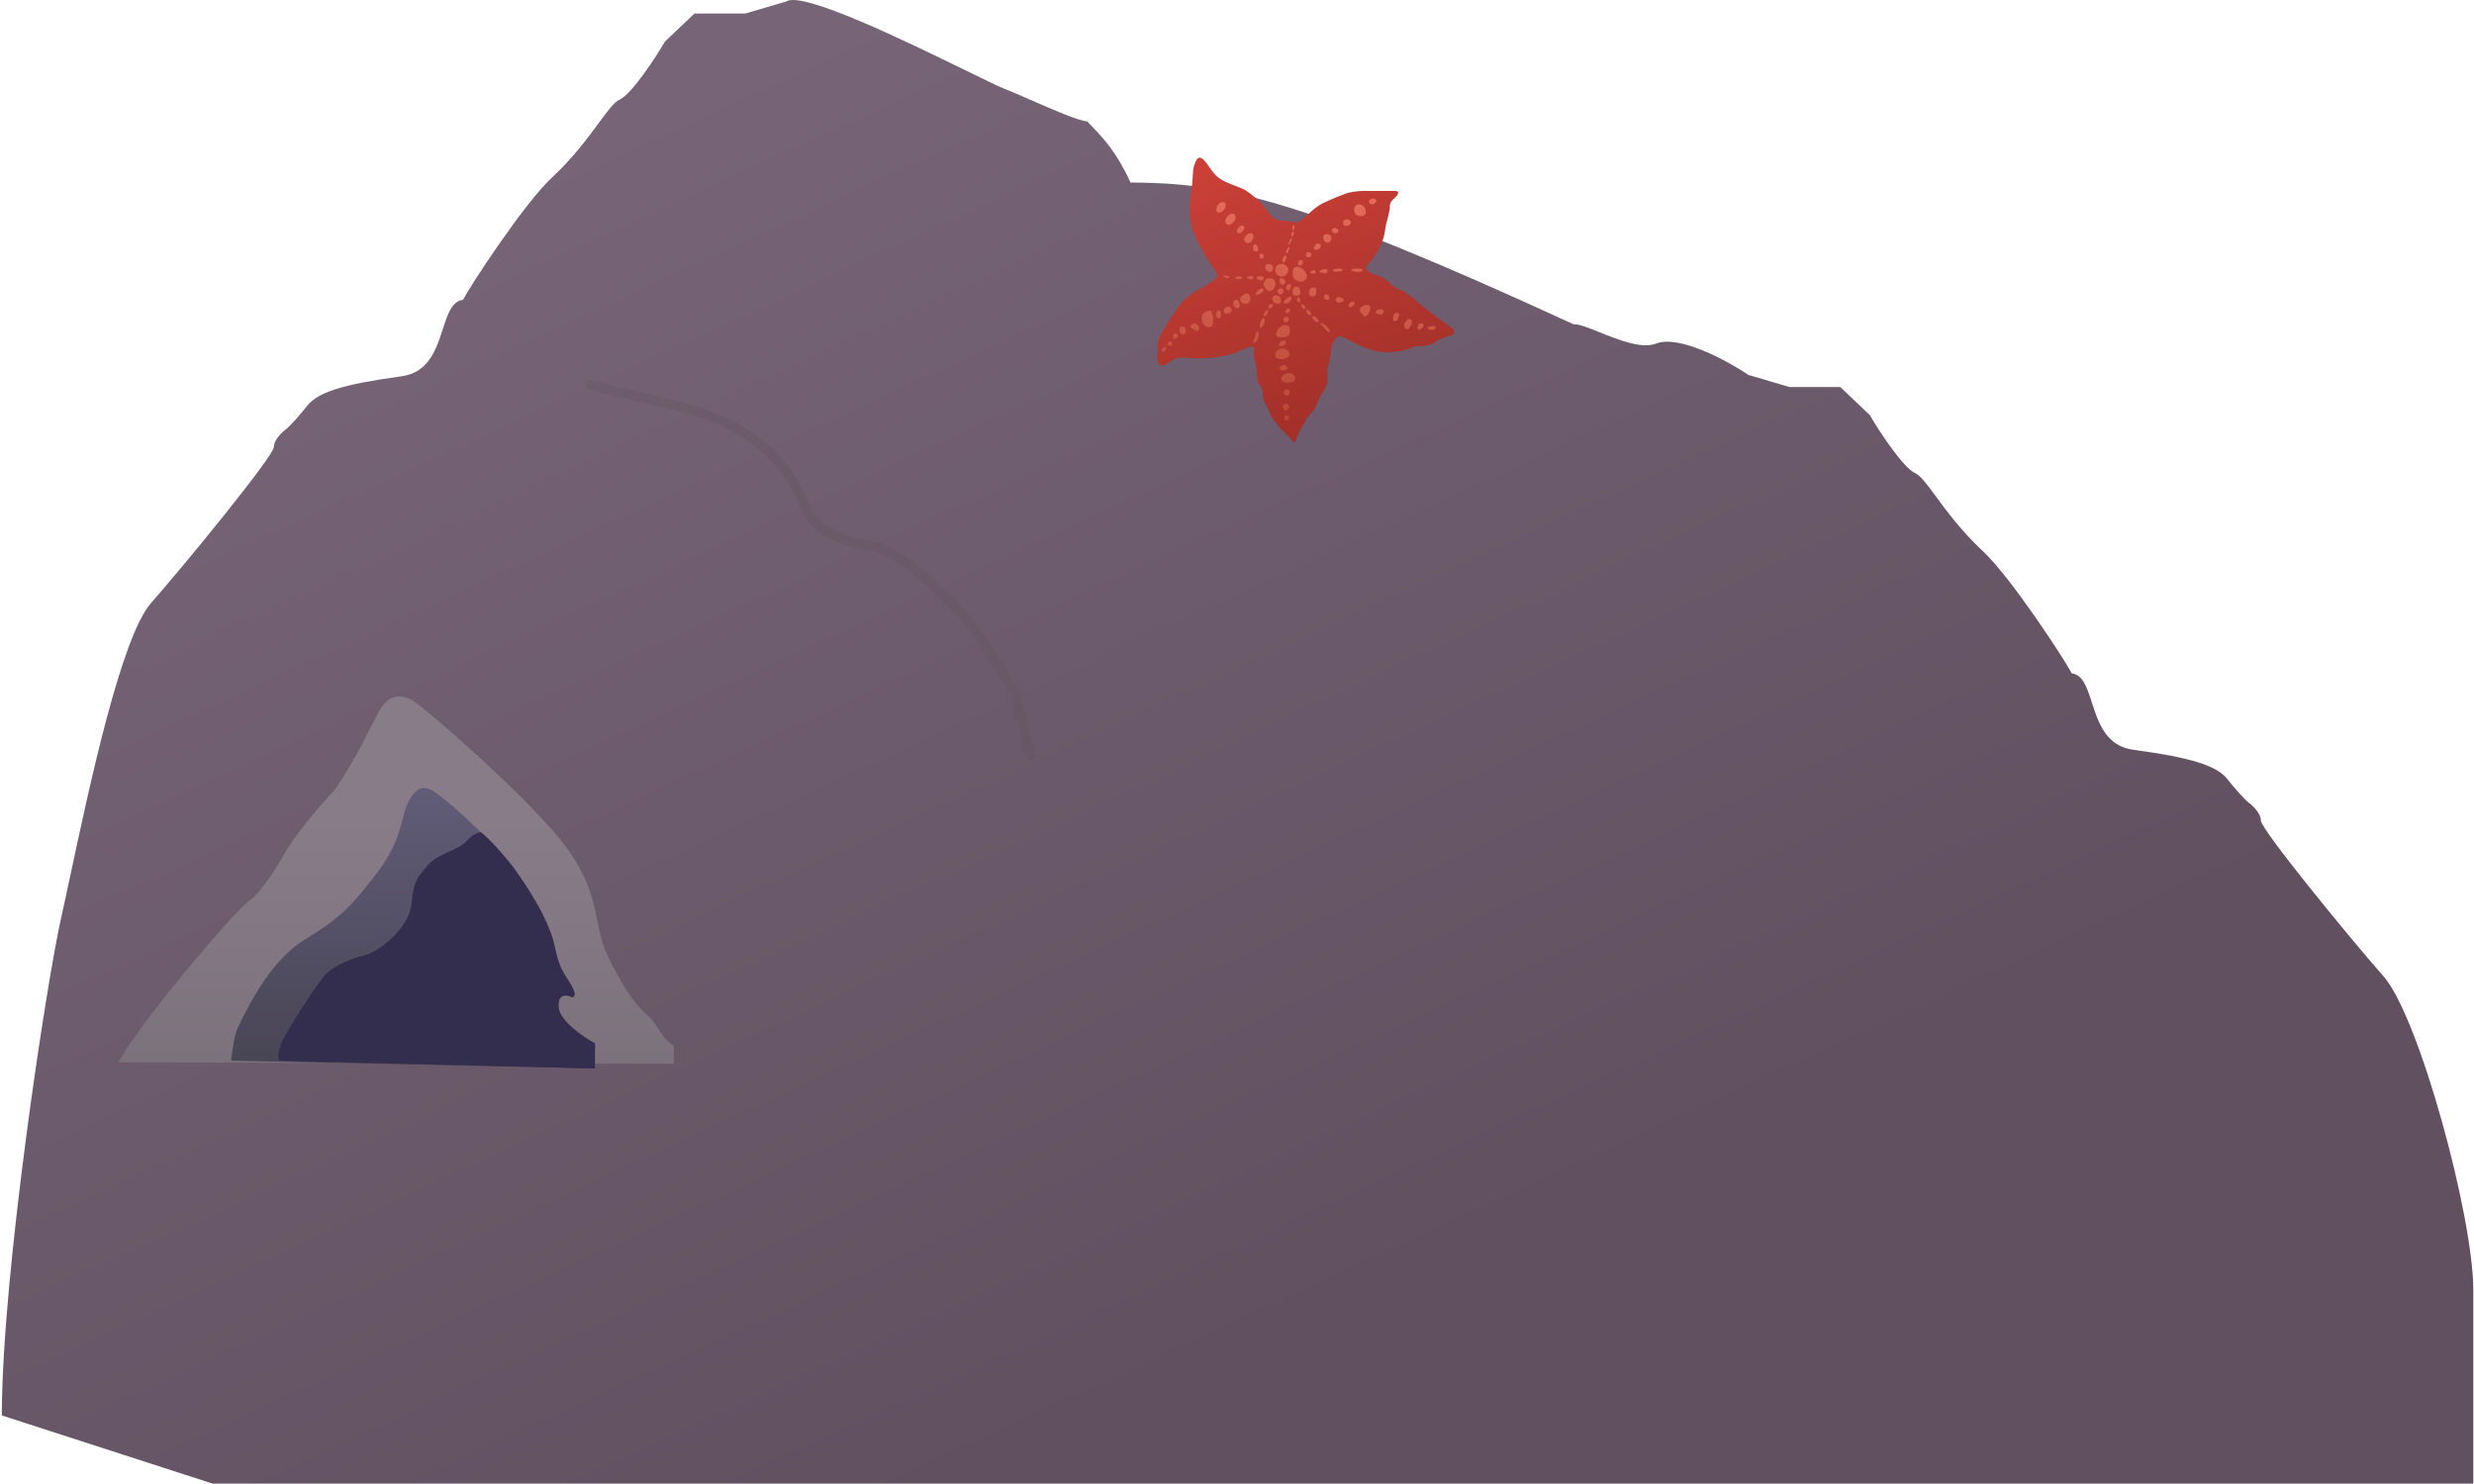 <svg width="1282" height="769" viewBox="0 0 1282 769" fill="none" xmlns="http://www.w3.org/2000/svg">
<path fill-rule="evenodd" clip-rule="evenodd" d="M565.407 65.048C564.714 64.327 564.025 63.611 563.34 62.887C558.481 62.511 545.873 56.973 534.505 51.979C529.047 49.581 523.875 47.309 519.983 45.794C517.169 44.699 510.084 41.235 500.745 36.669C470.269 21.769 415.789 -4.867 407.391 0.771L386.18 7.024L368.26 7.024L359.848 7.024L344.489 21.615C340.344 28.98 327.227 48.964 321.083 51.632C318.317 52.833 314.928 57.431 310.236 63.798C304.506 71.573 296.832 81.985 285.974 92.07C271.549 105.469 243.552 148.35 239.895 155.437C234.124 156.149 231.958 162.85 229.466 170.561C226.115 180.932 222.173 193.129 208.078 195.042C177.358 199.211 164.558 203.38 159.072 210.467C156.042 214.381 150.173 221.028 148.1 222.557C146.028 224.086 141.883 228.06 141.883 231.729C141.883 236.314 96.535 291.761 78.249 312.605C62.828 330.184 46.403 407.143 36.559 453.263C34.731 461.83 33.129 469.333 31.804 475.193C23.883 510.211 0.954 661.543 0.954 733.665L587.519 923.483L587.52 923.483L1281.64 923.483L1281.64 668.762C1281.64 630.408 1253.48 527.019 1235.2 506.174C1216.91 485.33 1171.56 429.883 1171.56 425.298C1171.56 421.629 1167.42 417.655 1165.35 416.126C1163.27 414.597 1157.4 407.95 1154.37 404.036C1148.89 396.949 1136.09 392.78 1105.37 388.611C1091.27 386.698 1087.33 374.501 1083.98 364.13C1081.49 356.419 1079.32 349.718 1073.55 349.006C1069.89 341.919 1041.9 299.038 1027.47 285.639C1016.61 275.554 1008.94 265.142 1003.21 257.367C998.518 251 995.13 246.402 992.363 245.201C986.219 242.533 973.103 222.55 968.958 215.185L953.598 200.593L945.186 200.593L927.266 200.593L906.055 194.34C895.084 186.975 870.142 173.412 858.147 178.081C850.663 180.994 838.661 176.162 828.946 172.249C823.089 169.891 818.063 167.867 815.358 168.076C672.369 102.236 634.958 94.931 585.809 94.584C578.519 78.685 571.801 71.698 565.407 65.048Z" fill="url(#paint0_linear_1251_36)"/>
<path d="M335.764 526.471C340.937 530.874 342.875 538.625 349.181 541.967L349.154 551.439L61.476 550.604C70.002 533.179 121.034 472.5 129.027 467.039C135.421 462.67 145.039 446.976 149.049 439.675C156.261 428.528 168.066 415.134 173.068 409.83C185.083 392.914 192.112 375.983 197.122 367.521C202.133 359.06 208.61 360.575 213.091 362.582C217.572 364.589 276.258 415.116 294.134 440.096C312.011 465.077 306.844 479.242 315.41 496.498C323.836 513.474 329.299 520.968 335.764 526.471Z" fill="url(#paint1_linear_1251_36)"/>
<path d="M289.409 521.847C289.787 529.027 302.161 537.506 308.3 540.848L308.262 553.811L119.811 549.774C120.156 545.454 121.447 535.719 123.853 531.339C126.861 525.863 138.406 498.974 157.885 487.064C177.364 475.155 182.367 469.186 194.378 453.765C206.389 438.344 207.918 426.88 209.429 421.4C210.941 415.92 215.457 405.962 222.429 408.974C228.006 411.383 242.658 424.987 249.286 431.488C254.062 435.091 261.88 444.321 265.192 448.486C275.124 461.976 285.048 478.458 287.505 490.93C289.961 503.401 293.444 505.904 296.42 511.397C298.8 515.792 297.401 516.884 296.404 516.881C293.915 515.544 289.031 514.666 289.409 521.847Z" fill="url(#paint2_linear_1251_36)"/>
<path d="M289.411 521.846C289.789 529.027 302.163 537.506 308.302 540.847L308.265 553.811L144.742 549.846C143.915 548.68 143.462 544.258 148.273 535.896C154.286 525.444 163.801 511.012 168.304 505.541C171.906 501.164 181.124 497.435 185.283 496.117C196.256 494.653 212.251 480.74 213.284 468.278C214.318 455.817 216.815 454.328 221.818 448.359C226.821 442.39 237.295 440.926 241.797 435.953C245.398 431.975 248.292 431.318 249.289 431.487C254.065 435.091 261.882 444.321 265.194 448.485C275.126 461.976 285.05 478.458 287.507 490.929C289.963 503.401 293.446 505.904 296.422 511.397C298.802 515.791 297.403 516.884 296.406 516.881C293.917 515.544 289.033 514.666 289.411 521.846Z" fill="#332D4E"/>
<path d="M305.698 199.273C343.218 210.113 366.897 210.113 391.577 228.456C401.86 235.96 412.839 249.3 418.258 265.559C421.177 270.423 431.599 280.651 449.942 282.652C468.286 284.653 495.105 313.502 506.223 327.676L526.233 359.36L534.154 391.46" stroke="#5E4F5E" stroke-opacity="0.29" stroke-width="5.003" stroke-linecap="round"/>
<path d="M621.08 81.856C619.601 82.595 618.615 86.169 618.307 87.864C618.23 89.636 617.937 94.288 617.383 98.725C616.689 104.271 615.072 113.283 619.694 123.22C624.315 133.157 628.706 138.703 630.092 140.782C631.202 142.446 630.555 143.786 630.092 144.249C622.467 150.95 616.689 150.026 609.295 160.886C601.9 171.747 599.358 177.293 599.821 179.373C600.19 181.037 599.975 182.839 599.821 183.533C599.127 186.306 600.052 191.389 604.442 188.616C608.833 185.843 609.295 185.843 610.913 185.381C612.53 184.919 620.618 186.537 630.092 185.15C637.672 184.041 642.032 182.223 643.264 181.453C645.575 180.297 650.104 178.541 649.734 180.76C649.365 182.978 649.888 185.535 650.197 186.537C652.045 192.545 650.659 197.166 652.507 199.246C653.986 200.91 654.356 202.558 654.356 203.175C654.171 206.502 655.203 208.566 655.743 209.183C659.209 215.653 657.36 214.267 661.289 219.35C665.217 224.434 667.759 225.821 669.376 228.131C670.671 229.98 671.302 229.21 671.456 228.594C673.536 221.43 675.847 220.275 676.54 217.964C677.233 215.653 681.393 213.342 682.548 209.183C683.704 205.023 688.325 200.402 687.863 196.473C687.493 193.33 688.017 190.388 688.325 189.31C688.787 187.923 689.712 184.411 689.712 181.453C689.712 177.755 692.485 175.214 693.178 174.52C693.871 173.827 696.182 174.751 701.959 177.755C707.736 180.76 713.975 182.839 718.828 182.608C723.681 182.377 727.84 181.915 731.307 180.297C734.773 178.68 736.159 179.835 738.932 179.142C741.705 178.449 742.861 178.218 744.478 176.831C745.772 175.722 749.485 174.52 751.18 174.058C753.398 173.688 753.645 172.21 753.49 171.516C753.675 170.777 749.716 167.973 747.713 166.664C744.401 164.276 736.853 158.668 733.155 155.34C728.534 151.181 726.454 150.488 724.605 149.795C722.756 149.101 721.601 148.408 720.215 146.79C718.828 145.173 715.131 142.862 712.82 142.4C710.971 142.03 709.277 140.859 708.66 140.32C707.182 139.211 707.89 138.009 708.429 137.547C713.744 131.77 717.211 124.375 717.673 119.754C718.135 115.132 720.446 109.586 720.215 106.813C719.984 104.04 723.45 102.423 724.143 101.036C724.836 99.65 724.605 98.956 722.756 98.956H707.505C702.144 98.956 698.493 99.881 697.337 100.343C697.337 100.343 689.943 103.116 685.321 105.427C680.699 107.737 677.002 112.128 675.385 113.283C673.767 114.439 672.612 115.825 670.301 115.132C668.452 114.578 666.295 114.439 665.448 114.439C662.213 114.439 659.671 113.746 657.129 109.817C655.096 106.675 652.43 104.04 651.352 103.116C645.344 98.263 645.344 98.263 637.949 95.49C630.555 92.717 628.937 89.713 627.088 87.171C625.24 84.629 622.929 80.932 621.08 81.856Z" fill="url(#paint3_linear_1251_36)"/>
<path d="M633.789 104.731C632.125 104.731 631.093 106.118 630.785 106.811C629.629 109.122 630.785 110.508 631.94 110.277C633.096 110.046 634.251 108.891 634.713 107.967C635.175 107.042 635.868 104.731 633.789 104.731Z" fill="url(#paint4_linear_1251_36)"/>
<path d="M638.179 110.74C637.255 110.924 636.099 112.049 635.637 112.588C634.944 113.975 635.175 113.513 634.944 114.437C634.713 115.361 636.099 117.21 637.717 116.285C639.335 115.361 640.259 114.206 640.259 112.588C640.259 110.971 639.335 110.508 638.179 110.74Z" fill="url(#paint5_linear_1251_36)"/>
<path d="M644.418 117.21C643.263 116.285 641.645 117.903 641.645 118.134C640.49 119.521 640.952 121.369 642.339 120.907C643.725 120.445 645.574 118.134 644.418 117.21Z" fill="url(#paint6_linear_1251_36)"/>
<path d="M648.347 120.907C646.96 120.676 645.574 122.063 645.574 122.294C644.649 123.403 644.572 124.142 644.649 124.373C645.112 125.76 646.036 126.222 647.191 125.991C648.347 125.76 649.502 123.68 649.502 122.987C649.502 122.294 649.733 121.138 648.347 120.907Z" fill="url(#paint7_linear_1251_36)"/>
<path d="M651.12 130.382C649.456 130.566 649.194 128.764 649.271 127.84C649.733 126.222 651.12 126.222 651.813 128.302C652.368 129.966 651.582 130.382 651.12 130.382Z" fill="url(#paint8_linear_1251_36)"/>
<path d="M653.662 134.079C652.737 134.264 652.66 132.769 652.737 131.999C652.737 131.845 652.922 131.537 653.662 131.537C654.586 131.537 655.048 132.23 654.817 133.155C654.632 133.894 653.97 134.079 653.662 134.079Z" fill="url(#paint9_linear_1251_36)"/>
<path d="M655.741 139.394C655.187 138.654 655.818 137.545 656.204 137.083C657.128 136.852 657.128 136.852 657.821 136.852C658.514 136.852 659.67 137.545 659.67 138.238C659.67 138.932 659.901 140.318 658.514 140.78C657.128 141.242 656.435 140.318 655.741 139.394Z" fill="url(#paint10_linear_1251_36)"/>
<path d="M660.825 140.318C660.455 138.285 662.212 137.16 663.136 136.852C664.985 136.39 668.22 138.007 667.527 140.318C666.833 142.629 665.678 143.091 664.523 143.322C663.367 143.553 661.287 142.86 660.825 140.318Z" fill="url(#paint11_linear_1251_36)"/>
<path d="M664.754 135.927C664.014 135.188 664.754 133.617 665.216 132.923C666.833 131.768 666.602 133.617 666.602 133.848C666.602 134.079 665.678 136.852 664.754 135.927Z" fill="url(#paint12_linear_1251_36)"/>
<path d="M666.371 131.075C666.001 130.335 666.987 128.918 667.527 128.302C668.682 127.377 667.989 129.688 667.758 129.919C667.527 130.15 666.833 131.999 666.371 131.075Z" fill="url(#paint13_linear_1251_36)"/>
<path d="M667.758 126.684C667.573 126.13 668.297 124.604 668.682 123.911C669.144 123.218 669.606 123.68 669.375 124.373C669.19 124.928 668.836 125.683 668.682 125.991C668.451 126.453 667.943 127.239 667.758 126.684Z" fill="url(#paint14_linear_1251_36)"/>
<path d="M669.144 122.294C668.959 121.739 669.221 120.984 669.375 120.676C669.641 119.832 670.531 119.983 670.531 120.676C670.531 121.231 670.223 121.831 670.069 122.063C669.837 122.371 669.329 122.848 669.144 122.294Z" fill="url(#paint15_linear_1251_36)"/>
<path d="M669.837 119.058C669.653 118.504 669.76 117.595 669.837 117.21C670.531 116.054 670.993 116.979 670.762 118.134C670.531 119.29 670.069 119.752 669.837 119.058Z" fill="url(#paint16_linear_1251_36)"/>
<path d="M671.455 145.171C669.421 144.062 669.683 141.165 670.069 139.856C670.265 138.747 671.383 138.315 671.917 138.238C673.997 138.469 674.459 138.7 676.077 140.549C677.694 142.398 677.463 144.478 676.308 145.171C675.152 145.864 673.997 146.557 671.455 145.171Z" fill="url(#paint17_linear_1251_36)"/>
<path d="M672.61 136.852C672.426 136.112 673.15 135.157 673.535 134.772C674.921 134.772 674.921 135.003 675.152 135.696C675.383 136.39 674.69 137.545 673.997 137.545C673.304 137.545 672.842 137.776 672.61 136.852Z" fill="url(#paint18_linear_1251_36)"/>
<path d="M677.232 133.155C676.493 132.6 676.77 131.537 677.001 131.075C677.463 130.613 677.925 130.382 679.081 131.075C680.005 131.629 679.62 132.538 679.312 132.923C678.927 133.232 677.972 133.709 677.232 133.155Z" fill="url(#paint19_linear_1251_36)"/>
<path d="M680.929 128.533C680.929 127.609 681.7 126.761 682.085 126.453C682.547 126.222 684.165 125.991 684.396 126.684C684.627 127.377 684.396 128.764 683.24 129.226C682.085 129.688 680.929 129.688 680.929 128.533Z" fill="url(#paint20_linear_1251_36)"/>
<path d="M685.782 123.911C685.412 122.987 685.936 121.986 686.244 121.6C686.799 121.416 687.4 121.369 687.631 121.369C688.555 121.369 689.942 122.063 689.942 123.449C689.942 124.836 688.555 125.991 687.631 125.76C686.706 125.529 686.244 125.067 685.782 123.911Z" fill="url(#paint21_linear_1251_36)"/>
<path d="M690.404 120.214C689.849 119.29 690.481 118.596 690.866 118.365C691.154 118.134 692.252 117.903 693.177 118.827C693.916 119.567 693.331 120.368 692.946 120.676C692.329 120.907 690.958 121.138 690.404 120.214Z" fill="url(#paint22_linear_1251_36)"/>
<path d="M696.181 116.285C695.626 114.807 696.412 114.129 696.874 113.975C697.336 113.744 698.492 113.466 699.416 114.206C700.34 114.945 699.955 115.9 699.647 116.285C698.723 116.902 696.735 117.764 696.181 116.285Z" fill="url(#paint23_linear_1251_36)"/>
<path d="M702.189 110.508C701.265 108.845 701.804 107.504 702.189 107.042C702.928 105.933 704.192 105.81 704.731 105.887C706.811 106.811 707.273 107.273 707.735 109.353C708.105 111.017 706.811 111.741 706.117 111.895C705.193 112.126 703.113 112.172 702.189 110.508Z" fill="url(#paint24_linear_1251_36)"/>
<path d="M709.353 104.5C709.353 103.761 710.123 103.268 710.508 103.114C712.126 102.421 713.512 103.345 713.05 104.5C712.588 105.656 711.432 106.118 710.739 105.887C710.046 105.656 709.353 105.425 709.353 104.5Z" fill="url(#paint25_linear_1251_36)"/>
<path d="M679.081 141.474C678.526 141.104 679.466 140.549 680.005 140.318C680.19 140.133 680.698 139.933 680.929 139.856C681.854 140.087 681.854 141.474 681.623 141.705C681.392 141.936 679.774 141.936 679.081 141.474Z" fill="url(#paint26_linear_1251_36)"/>
<path d="M687.169 139.394C685.089 139.394 683.933 140.318 683.702 140.549C683.702 141.242 683.24 140.78 685.551 141.474C687.4 142.029 687.862 141.243 687.862 140.78C688.047 139.671 687.477 139.394 687.169 139.394Z" fill="url(#paint27_linear_1251_36)"/>
<path d="M690.866 140.549C690.311 140.179 691.097 139.625 691.559 139.394L693.87 139.163C696.458 139.348 695.719 140.164 695.025 140.549C693.87 140.703 691.421 140.919 690.866 140.549Z" fill="url(#paint28_linear_1251_36)"/>
<path d="M704.269 139.163C701.496 138.979 700.34 139.548 700.109 139.856C701.403 141.15 704.192 141.011 705.424 140.78C706.194 140.318 707.042 139.348 704.269 139.163Z" fill="url(#paint29_linear_1251_36)"/>
<path d="M678.619 153.028C678.064 152.658 678.387 151.025 678.619 150.255C678.9 148.869 682.085 148.406 682.085 150.255C682.085 152.104 682.085 153.028 680.929 153.49C679.774 153.952 679.312 153.49 678.619 153.028Z" fill="url(#paint30_linear_1251_36)"/>
<path d="M687.169 155.339C685.875 155.154 686.013 153.721 686.244 153.028C687.631 151.873 688.555 153.028 688.786 154.183C689.017 155.339 688.786 155.57 687.169 155.339Z" fill="url(#paint31_linear_1251_36)"/>
<path d="M692.715 156.494C691.79 155.57 692.329 154.569 692.715 154.183C694.101 153.721 693.639 153.952 695.257 154.415C696.551 154.784 696.412 155.647 696.181 156.032C695.411 156.571 693.639 157.419 692.715 156.494Z" fill="url(#paint32_linear_1251_36)"/>
<path d="M698.954 158.574C698.769 157.28 699.647 156.648 700.109 156.494C702.42 156.032 702.189 157.419 701.496 158.112C700.802 158.805 699.185 160.192 698.954 158.574Z" fill="url(#paint33_linear_1251_36)"/>
<path d="M704.731 161.347C704.176 160.053 705.578 158.959 706.348 158.574C708.752 157.28 709.815 158.343 710.046 159.036C710.046 161.578 708.89 163.196 708.197 163.658C707.504 164.12 706.348 164.351 706.348 163.427C706.348 162.502 705.424 162.965 704.731 161.347Z" fill="url(#paint34_linear_1251_36)"/>
<path d="M713.05 162.271C712.495 161.717 713.281 160.962 713.743 160.654C714.333 160.127 716.285 160.192 716.747 160.654C717.209 161.116 716.747 162.271 716.285 162.733C715.823 163.196 713.743 162.965 713.05 162.271Z" fill="url(#paint35_linear_1251_36)"/>
<path d="M721.831 165.275C721.646 163.427 722.678 162.502 723.217 162.271C725.528 161.809 725.066 163.427 724.604 164.813C724.142 166.2 722.062 167.586 721.831 165.275Z" fill="url(#paint36_linear_1251_36)"/>
<path d="M727.608 168.511C727.608 167.401 728.532 166.354 728.995 165.969C730.104 164.859 731.151 165.506 731.536 165.969C732.23 167.586 730.381 170.359 729.457 170.59C728.532 170.821 727.608 169.897 727.608 168.511Z" fill="url(#paint37_linear_1251_36)"/>
<path d="M734.541 170.128C734.356 169.019 735.08 168.125 735.465 167.817C738.238 167.124 738.007 168.511 737.314 169.666C736.62 170.821 734.772 171.515 734.541 170.128Z" fill="url(#paint38_linear_1251_36)"/>
<path d="M739.855 169.666C740.41 169.296 741.627 169.05 742.166 168.973C742.628 168.893 744.015 168.973 744.015 169.666C744.015 170.359 743.553 171.052 742.166 171.052C740.78 171.052 739.162 170.128 739.855 169.666Z" fill="url(#paint39_linear_1251_36)"/>
<path d="M670.069 152.566C669.514 151.826 669.837 150.255 670.069 149.562C671.178 148.083 672.687 148.637 673.304 149.1C673.689 149.87 674.274 151.642 673.535 152.566C672.61 153.721 670.762 153.49 670.069 152.566Z" fill="url(#paint40_linear_1251_36)"/>
<path d="M673.766 156.263C673.581 157.372 672.61 156.417 672.148 155.801C672.148 155.108 672.148 154.183 672.61 154.183C673.073 154.183 673.997 154.877 673.766 156.263Z" fill="url(#paint41_linear_1251_36)"/>
<path d="M674.459 157.65C674.089 157.835 674.305 158.497 674.459 158.805C675.152 160.192 676.539 160.654 676.539 159.729C676.539 158.805 674.921 157.419 674.459 157.65Z" fill="url(#paint42_linear_1251_36)"/>
<path d="M677.232 160.654C676.677 161.023 677.001 161.886 677.232 162.271C679.312 164.351 679.312 163.196 679.312 162.502C679.312 161.809 677.925 160.192 677.232 160.654Z" fill="url(#paint43_linear_1251_36)"/>
<path d="M680.005 164.351C680.005 165.738 681.623 166.662 682.085 166.893C684.165 167.586 683.24 165.969 682.547 165.044C681.854 164.12 680.005 162.965 680.005 164.351Z" fill="url(#paint44_linear_1251_36)"/>
<path d="M684.165 167.586C684.165 168.279 686.706 170.128 686.706 170.59C688.555 173.132 689.479 171.977 689.017 171.052C688.648 170.313 687.323 169.05 686.706 168.511C686.244 168.048 684.165 166.893 684.165 167.586Z" fill="url(#paint45_linear_1251_36)"/>
<path d="M659.901 156.494C659.161 155.57 659.285 154.415 659.439 153.952C660.594 152.797 661.518 153.028 662.674 153.49C663.829 153.952 664.06 156.263 663.367 156.956C662.674 157.65 660.825 157.65 659.901 156.494Z" fill="url(#paint46_linear_1251_36)"/>
<path d="M657.359 159.729C657.282 159.036 657.498 157.65 658.977 157.65C660.825 157.65 658.514 160.654 657.359 159.729Z" fill="url(#paint47_linear_1251_36)"/>
<path d="M656.666 160.654C655.557 161.265 654.971 162.449 654.817 162.965C654.817 163.889 655.279 164.351 655.972 163.658C656.666 162.965 658.052 159.889 656.666 160.654Z" fill="url(#paint48_linear_1251_36)"/>
<path d="M654.355 165.044C653.246 165.997 652.814 168.06 652.737 168.973C652.66 169.435 652.737 170.221 653.662 169.666C654.586 169.111 655.125 167.894 655.279 167.355C655.433 166.188 655.464 164.091 654.355 165.044Z" fill="url(#paint49_linear_1251_36)"/>
<path d="M651.351 176.367C652.46 174.888 652.275 172.978 652.044 172.208C651.351 170.128 650.658 174.057 649.964 175.674C649.271 177.292 649.733 178.216 650.195 177.754C650.565 177.384 651.12 176.675 651.351 176.367Z" fill="url(#paint50_linear_1251_36)"/>
<path d="M665.447 156.956C665.077 156.032 666.371 154.877 667.064 154.415C667.681 153.952 668.959 153.259 669.144 154.183C669.375 155.339 668.451 156.263 668.22 156.494C667.989 156.725 665.909 158.112 665.447 156.956Z" fill="url(#paint51_linear_1251_36)"/>
<path d="M666.602 162.271C665.863 162.086 666.14 161.116 666.371 160.654C667.527 159.498 668.22 159.729 668.451 160.654C668.682 161.578 667.527 162.502 666.602 162.271Z" fill="url(#paint52_linear_1251_36)"/>
<path d="M665.216 166.431C664.846 165.691 665.37 164.89 665.678 164.582C666.602 163.843 667.296 164.274 667.527 164.582C667.758 164.967 668.081 165.876 667.527 166.431C666.833 167.124 665.678 167.355 665.216 166.431Z" fill="url(#paint53_linear_1251_36)"/>
<path d="M665.678 168.511C664.199 168.511 662.751 169.897 662.212 170.59C661.75 171.438 660.964 173.317 661.518 174.057C662.212 174.981 664.06 174.981 665.678 174.75C667.296 174.519 668.451 173.825 668.451 171.515C668.451 169.204 667.527 168.511 665.678 168.511Z" fill="url(#paint54_linear_1251_36)"/>
<path d="M663.136 179.371C662.397 179.187 662.982 177.908 663.367 177.292C665.216 175.905 666.602 176.367 666.371 177.754C666.14 179.14 664.06 179.602 663.136 179.371Z" fill="url(#paint55_linear_1251_36)"/>
<path d="M666.602 185.611C663.829 186.905 661.75 185.842 661.056 185.148C660.671 184.532 660.363 182.93 662.212 181.451C664.06 179.972 666.217 180.835 667.064 181.451C668.066 182.298 669.375 184.317 666.602 185.611Z" fill="url(#paint56_linear_1251_36)"/>
<path d="M664.291 189.539C663.182 190.094 663.059 191.003 663.136 191.388C665.216 192.774 667.527 191.388 667.064 190.463C666.602 189.539 665.678 188.846 664.291 189.539Z" fill="url(#paint57_linear_1251_36)"/>
<path d="M666.371 193.699C664.523 194.253 663.906 195.624 663.829 196.24C664.985 199.244 667.527 198.32 669.144 198.089C670.762 197.858 671.686 196.24 670.762 194.854C669.837 193.467 668.682 193.005 666.371 193.699Z" fill="url(#paint58_linear_1251_36)"/>
<path d="M667.064 201.786C665.401 201.602 665.139 202.942 665.216 203.635C665.678 205.484 667.064 205.022 667.527 205.022C667.989 205.022 669.144 202.017 667.064 201.786Z" fill="url(#paint59_linear_1251_36)"/>
<path d="M667.527 211.954C669.006 210.66 667.527 209.566 666.602 209.181C664.06 209.643 664.754 211.261 665.216 211.954C665.678 212.647 665.678 213.572 667.527 211.954Z" fill="url(#paint60_linear_1251_36)"/>
<path d="M666.602 217.962C665.308 217.962 665.447 216.422 665.678 215.651C666.787 214.727 667.681 215.574 667.989 216.114C668.066 216.73 667.896 217.962 666.602 217.962Z" fill="url(#paint61_linear_1251_36)"/>
<path d="M655.51 149.1C654.031 147.066 655.356 145.325 656.204 144.709C656.897 144.024 657.359 144.478 658.283 144.247C659.208 144.016 661.287 145.171 660.825 147.944C660.363 150.718 657.821 151.179 657.128 150.717C656.573 150.347 655.818 149.485 655.51 149.1Z" fill="url(#paint62_linear_1251_36)"/>
<path d="M654.817 143.785C654.632 143.045 652.737 143.168 651.813 143.322C650.658 143.435 651.12 144.709 652.737 145.171C654.355 145.633 655.048 144.709 654.817 143.785Z" fill="url(#paint63_linear_1251_36)"/>
<path d="M649.04 143.322C648.485 142.952 647.576 143.168 647.191 143.322C644.881 143.784 647.191 144.709 648.347 144.709C649.502 144.709 649.733 143.785 649.04 143.322Z" fill="url(#paint64_linear_1251_36)"/>
<path d="M643.494 144.247C644.234 143.508 642.57 143.322 641.645 143.322C639.427 143.692 639.797 144.093 640.259 144.247C641.029 144.555 642.755 144.986 643.494 144.247Z" fill="url(#paint65_linear_1251_36)"/>
<path d="M637.024 143.785C637.209 143.045 635.56 142.86 634.713 142.86C633.604 142.86 633.789 143.168 634.02 143.322C634.944 143.784 636.839 144.524 637.024 143.785Z" fill="url(#paint66_linear_1251_36)"/>
<path d="M654.355 149.562C653.246 149.007 651.736 150.563 651.12 151.41C649.502 154.183 652.506 152.335 653.2 152.104C653.893 151.873 655.741 150.255 654.355 149.562Z" fill="url(#paint67_linear_1251_36)"/>
<path d="M647.885 155.339C648.069 154.415 647.499 153.105 647.191 152.566C645.343 151.642 645.574 152.104 643.494 153.49C641.83 154.599 642.801 156.263 643.494 156.956C646.267 158.574 647.654 156.494 647.885 155.339Z" fill="url(#paint68_linear_1251_36)"/>
<path d="M640.721 159.729C639.797 159.729 638.872 157.65 639.103 156.494C640.49 154.415 641.645 155.339 642.339 157.65C642.893 159.498 641.491 159.806 640.721 159.729Z" fill="url(#paint69_linear_1251_36)"/>
<path d="M637.024 159.113C635.73 158.62 634.79 159.473 634.482 159.96C633.557 161.439 634.559 162.271 635.175 162.502C637.486 162.733 637.717 161.809 637.948 161.578C638.179 161.347 638.641 159.729 637.024 159.113Z" fill="url(#paint70_linear_1251_36)"/>
<path d="M630.322 163.889C629.768 162.78 630.553 161.578 631.016 161.116C631.755 160.561 632.248 161.039 632.402 161.347C633.095 163.196 632.633 164.12 632.402 164.582C632.171 165.044 631.016 165.275 630.322 163.889Z" fill="url(#paint71_linear_1251_36)"/>
<path d="M622.697 165.506C622.512 163.658 623.39 162.579 623.852 162.271C625.008 161.424 627.457 160.192 628.012 162.04C628.705 164.351 628.936 166.662 628.243 168.511C627.688 169.989 626.009 169.743 625.239 169.435C624.777 169.435 622.928 167.817 622.697 165.506Z" fill="url(#paint72_linear_1251_36)"/>
<path d="M621.31 169.897C621.126 168.233 619.539 167.663 618.768 167.586C618.46 167.586 617.705 167.817 617.151 168.742C616.458 169.897 618.075 170.359 619 171.052C619.924 171.746 621.541 171.977 621.31 169.897Z" fill="url(#paint73_linear_1251_36)"/>
<path d="M613.222 173.363C611.605 173.363 611.143 171.515 611.143 171.284C611.143 169.989 611.605 169.512 611.836 169.435C613.13 168.695 614.07 169.743 614.378 170.359C614.532 171.361 614.516 173.363 613.222 173.363Z" fill="url(#paint74_linear_1251_36)"/>
<path d="M608.601 172.901C607.908 173.132 607.908 174.057 607.908 174.288C607.723 175.767 608.293 175.828 608.601 175.674C609.217 175.443 610.449 174.796 610.449 174.057C610.449 173.132 609.294 172.67 608.601 172.901Z" fill="url(#paint75_linear_1251_36)"/>
<path d="M607.214 178.909C607.769 177.985 607.137 177.292 606.752 177.061C606.013 176.876 605.674 177.138 605.597 177.292C604.857 178.216 604.98 178.755 605.135 178.909C606.244 179.464 606.983 179.14 607.214 178.909Z" fill="url(#paint76_linear_1251_36)"/>
<path d="M602.13 182.375C601.899 181.913 602.593 180.065 602.824 180.065C603.132 179.834 603.794 179.51 603.979 180.065C604.164 180.619 604.056 181.066 603.979 181.22C603.979 181.682 602.362 182.838 602.13 182.375Z" fill="url(#paint77_linear_1251_36)"/>
<path d="M661.981 151.179C661.796 150.44 662.674 149.793 663.136 149.562C663.444 149.408 664.199 149.284 664.754 150.024C665.447 150.948 664.754 152.104 664.061 152.566C663.367 153.028 662.212 152.104 661.981 151.179Z" fill="url(#paint78_linear_1251_36)"/>
<path d="M664.523 147.713C663.829 147.944 663.136 146.096 663.136 145.864C662.951 145.311 663.059 144.709 663.136 144.478C664.291 144.016 665.216 144.247 665.909 145.402C666.603 146.558 665.216 147.482 664.523 147.713Z" fill="url(#paint79_linear_1251_36)"/>
<path d="M666.371 149.1C666.186 148.175 667.527 147.482 668.22 147.251C669.837 147.251 668.451 149.562 668.22 150.255C667.989 150.948 666.602 150.255 666.371 149.1Z" fill="url(#paint80_linear_1251_36)"/>
<defs>
<linearGradient id="paint0_linear_1251_36" x1="422.062" y1="15.13" x2="722.133" y2="665.072" gradientUnits="userSpaceOnUse">
<stop stop-color="#776577"/>
<stop offset="1" stop-color="#605060"/>
</linearGradient>
<linearGradient id="paint1_linear_1251_36" x1="205.201" y1="421.744" x2="205.315" y2="551.022" gradientUnits="userSpaceOnUse">
<stop stop-color="#887C88"/>
<stop offset="1" stop-color="#7C727C"/>
</linearGradient>
<linearGradient id="paint2_linear_1251_36" x1="214.453" y1="408.402" x2="214.032" y2="553.538" gradientUnits="userSpaceOnUse">
<stop stop-color="#615C78"/>
<stop offset="1" stop-color="#484554"/>
</linearGradient>
<linearGradient id="paint3_linear_1251_36" x1="618.752" y1="78.17" x2="668.554" y2="224.423" gradientUnits="userSpaceOnUse">
<stop stop-color="#CD4138"/>
<stop offset="1" stop-color="#A33029"/>
</linearGradient>
<linearGradient id="paint4_linear_1251_36" x1="673.049" y1="102.875" x2="673.049" y2="217.962" gradientUnits="userSpaceOnUse">
<stop stop-color="#E66C5A"/>
<stop offset="1" stop-color="#B74736"/>
</linearGradient>
<linearGradient id="paint5_linear_1251_36" x1="673.049" y1="102.875" x2="673.049" y2="217.962" gradientUnits="userSpaceOnUse">
<stop stop-color="#E66C5A"/>
<stop offset="1" stop-color="#B74736"/>
</linearGradient>
<linearGradient id="paint6_linear_1251_36" x1="673.049" y1="102.875" x2="673.049" y2="217.962" gradientUnits="userSpaceOnUse">
<stop stop-color="#E66C5A"/>
<stop offset="1" stop-color="#B74736"/>
</linearGradient>
<linearGradient id="paint7_linear_1251_36" x1="673.049" y1="102.875" x2="673.049" y2="217.962" gradientUnits="userSpaceOnUse">
<stop stop-color="#E66C5A"/>
<stop offset="1" stop-color="#B74736"/>
</linearGradient>
<linearGradient id="paint8_linear_1251_36" x1="673.049" y1="102.875" x2="673.049" y2="217.962" gradientUnits="userSpaceOnUse">
<stop stop-color="#E66C5A"/>
<stop offset="1" stop-color="#B74736"/>
</linearGradient>
<linearGradient id="paint9_linear_1251_36" x1="673.049" y1="102.875" x2="673.049" y2="217.962" gradientUnits="userSpaceOnUse">
<stop stop-color="#E66C5A"/>
<stop offset="1" stop-color="#B74736"/>
</linearGradient>
<linearGradient id="paint10_linear_1251_36" x1="673.049" y1="102.875" x2="673.049" y2="217.962" gradientUnits="userSpaceOnUse">
<stop stop-color="#E66C5A"/>
<stop offset="1" stop-color="#B74736"/>
</linearGradient>
<linearGradient id="paint11_linear_1251_36" x1="673.049" y1="102.875" x2="673.049" y2="217.962" gradientUnits="userSpaceOnUse">
<stop stop-color="#E66C5A"/>
<stop offset="1" stop-color="#B74736"/>
</linearGradient>
<linearGradient id="paint12_linear_1251_36" x1="673.049" y1="102.875" x2="673.049" y2="217.962" gradientUnits="userSpaceOnUse">
<stop stop-color="#E66C5A"/>
<stop offset="1" stop-color="#B74736"/>
</linearGradient>
<linearGradient id="paint13_linear_1251_36" x1="673.049" y1="102.875" x2="673.049" y2="217.962" gradientUnits="userSpaceOnUse">
<stop stop-color="#E66C5A"/>
<stop offset="1" stop-color="#B74736"/>
</linearGradient>
<linearGradient id="paint14_linear_1251_36" x1="673.049" y1="102.875" x2="673.049" y2="217.962" gradientUnits="userSpaceOnUse">
<stop stop-color="#E66C5A"/>
<stop offset="1" stop-color="#B74736"/>
</linearGradient>
<linearGradient id="paint15_linear_1251_36" x1="673.049" y1="102.875" x2="673.049" y2="217.962" gradientUnits="userSpaceOnUse">
<stop stop-color="#E66C5A"/>
<stop offset="1" stop-color="#B74736"/>
</linearGradient>
<linearGradient id="paint16_linear_1251_36" x1="673.049" y1="102.875" x2="673.049" y2="217.962" gradientUnits="userSpaceOnUse">
<stop stop-color="#E66C5A"/>
<stop offset="1" stop-color="#B74736"/>
</linearGradient>
<linearGradient id="paint17_linear_1251_36" x1="673.049" y1="102.875" x2="673.049" y2="217.962" gradientUnits="userSpaceOnUse">
<stop stop-color="#E66C5A"/>
<stop offset="1" stop-color="#B74736"/>
</linearGradient>
<linearGradient id="paint18_linear_1251_36" x1="673.049" y1="102.875" x2="673.049" y2="217.962" gradientUnits="userSpaceOnUse">
<stop stop-color="#E66C5A"/>
<stop offset="1" stop-color="#B74736"/>
</linearGradient>
<linearGradient id="paint19_linear_1251_36" x1="673.049" y1="102.875" x2="673.049" y2="217.962" gradientUnits="userSpaceOnUse">
<stop stop-color="#E66C5A"/>
<stop offset="1" stop-color="#B74736"/>
</linearGradient>
<linearGradient id="paint20_linear_1251_36" x1="673.049" y1="102.875" x2="673.049" y2="217.962" gradientUnits="userSpaceOnUse">
<stop stop-color="#E66C5A"/>
<stop offset="1" stop-color="#B74736"/>
</linearGradient>
<linearGradient id="paint21_linear_1251_36" x1="673.049" y1="102.875" x2="673.049" y2="217.962" gradientUnits="userSpaceOnUse">
<stop stop-color="#E66C5A"/>
<stop offset="1" stop-color="#B74736"/>
</linearGradient>
<linearGradient id="paint22_linear_1251_36" x1="673.049" y1="102.875" x2="673.049" y2="217.962" gradientUnits="userSpaceOnUse">
<stop stop-color="#E66C5A"/>
<stop offset="1" stop-color="#B74736"/>
</linearGradient>
<linearGradient id="paint23_linear_1251_36" x1="673.049" y1="102.875" x2="673.049" y2="217.962" gradientUnits="userSpaceOnUse">
<stop stop-color="#E66C5A"/>
<stop offset="1" stop-color="#B74736"/>
</linearGradient>
<linearGradient id="paint24_linear_1251_36" x1="673.049" y1="102.875" x2="673.049" y2="217.962" gradientUnits="userSpaceOnUse">
<stop stop-color="#E66C5A"/>
<stop offset="1" stop-color="#B74736"/>
</linearGradient>
<linearGradient id="paint25_linear_1251_36" x1="673.049" y1="102.875" x2="673.049" y2="217.962" gradientUnits="userSpaceOnUse">
<stop stop-color="#E66C5A"/>
<stop offset="1" stop-color="#B74736"/>
</linearGradient>
<linearGradient id="paint26_linear_1251_36" x1="673.049" y1="102.875" x2="673.049" y2="217.962" gradientUnits="userSpaceOnUse">
<stop stop-color="#E66C5A"/>
<stop offset="1" stop-color="#B74736"/>
</linearGradient>
<linearGradient id="paint27_linear_1251_36" x1="673.049" y1="102.875" x2="673.049" y2="217.962" gradientUnits="userSpaceOnUse">
<stop stop-color="#E66C5A"/>
<stop offset="1" stop-color="#B74736"/>
</linearGradient>
<linearGradient id="paint28_linear_1251_36" x1="673.049" y1="102.875" x2="673.049" y2="217.962" gradientUnits="userSpaceOnUse">
<stop stop-color="#E66C5A"/>
<stop offset="1" stop-color="#B74736"/>
</linearGradient>
<linearGradient id="paint29_linear_1251_36" x1="673.049" y1="102.875" x2="673.049" y2="217.962" gradientUnits="userSpaceOnUse">
<stop stop-color="#E66C5A"/>
<stop offset="1" stop-color="#B74736"/>
</linearGradient>
<linearGradient id="paint30_linear_1251_36" x1="673.049" y1="102.875" x2="673.049" y2="217.962" gradientUnits="userSpaceOnUse">
<stop stop-color="#E66C5A"/>
<stop offset="1" stop-color="#B74736"/>
</linearGradient>
<linearGradient id="paint31_linear_1251_36" x1="673.049" y1="102.875" x2="673.049" y2="217.962" gradientUnits="userSpaceOnUse">
<stop stop-color="#E66C5A"/>
<stop offset="1" stop-color="#B74736"/>
</linearGradient>
<linearGradient id="paint32_linear_1251_36" x1="673.049" y1="102.875" x2="673.049" y2="217.962" gradientUnits="userSpaceOnUse">
<stop stop-color="#E66C5A"/>
<stop offset="1" stop-color="#B74736"/>
</linearGradient>
<linearGradient id="paint33_linear_1251_36" x1="673.049" y1="102.875" x2="673.049" y2="217.962" gradientUnits="userSpaceOnUse">
<stop stop-color="#E66C5A"/>
<stop offset="1" stop-color="#B74736"/>
</linearGradient>
<linearGradient id="paint34_linear_1251_36" x1="673.049" y1="102.875" x2="673.049" y2="217.962" gradientUnits="userSpaceOnUse">
<stop stop-color="#E66C5A"/>
<stop offset="1" stop-color="#B74736"/>
</linearGradient>
<linearGradient id="paint35_linear_1251_36" x1="673.049" y1="102.875" x2="673.049" y2="217.962" gradientUnits="userSpaceOnUse">
<stop stop-color="#E66C5A"/>
<stop offset="1" stop-color="#B74736"/>
</linearGradient>
<linearGradient id="paint36_linear_1251_36" x1="673.049" y1="102.875" x2="673.049" y2="217.962" gradientUnits="userSpaceOnUse">
<stop stop-color="#E66C5A"/>
<stop offset="1" stop-color="#B74736"/>
</linearGradient>
<linearGradient id="paint37_linear_1251_36" x1="673.049" y1="102.875" x2="673.049" y2="217.962" gradientUnits="userSpaceOnUse">
<stop stop-color="#E66C5A"/>
<stop offset="1" stop-color="#B74736"/>
</linearGradient>
<linearGradient id="paint38_linear_1251_36" x1="673.049" y1="102.875" x2="673.049" y2="217.962" gradientUnits="userSpaceOnUse">
<stop stop-color="#E66C5A"/>
<stop offset="1" stop-color="#B74736"/>
</linearGradient>
<linearGradient id="paint39_linear_1251_36" x1="673.049" y1="102.875" x2="673.049" y2="217.962" gradientUnits="userSpaceOnUse">
<stop stop-color="#E66C5A"/>
<stop offset="1" stop-color="#B74736"/>
</linearGradient>
<linearGradient id="paint40_linear_1251_36" x1="673.049" y1="102.875" x2="673.049" y2="217.962" gradientUnits="userSpaceOnUse">
<stop stop-color="#E66C5A"/>
<stop offset="1" stop-color="#B74736"/>
</linearGradient>
<linearGradient id="paint41_linear_1251_36" x1="673.049" y1="102.875" x2="673.049" y2="217.962" gradientUnits="userSpaceOnUse">
<stop stop-color="#E66C5A"/>
<stop offset="1" stop-color="#B74736"/>
</linearGradient>
<linearGradient id="paint42_linear_1251_36" x1="673.049" y1="102.875" x2="673.049" y2="217.962" gradientUnits="userSpaceOnUse">
<stop stop-color="#E66C5A"/>
<stop offset="1" stop-color="#B74736"/>
</linearGradient>
<linearGradient id="paint43_linear_1251_36" x1="673.049" y1="102.875" x2="673.049" y2="217.962" gradientUnits="userSpaceOnUse">
<stop stop-color="#E66C5A"/>
<stop offset="1" stop-color="#B74736"/>
</linearGradient>
<linearGradient id="paint44_linear_1251_36" x1="673.049" y1="102.875" x2="673.049" y2="217.962" gradientUnits="userSpaceOnUse">
<stop stop-color="#E66C5A"/>
<stop offset="1" stop-color="#B74736"/>
</linearGradient>
<linearGradient id="paint45_linear_1251_36" x1="673.049" y1="102.875" x2="673.049" y2="217.962" gradientUnits="userSpaceOnUse">
<stop stop-color="#E66C5A"/>
<stop offset="1" stop-color="#B74736"/>
</linearGradient>
<linearGradient id="paint46_linear_1251_36" x1="673.049" y1="102.875" x2="673.049" y2="217.962" gradientUnits="userSpaceOnUse">
<stop stop-color="#E66C5A"/>
<stop offset="1" stop-color="#B74736"/>
</linearGradient>
<linearGradient id="paint47_linear_1251_36" x1="673.049" y1="102.875" x2="673.049" y2="217.962" gradientUnits="userSpaceOnUse">
<stop stop-color="#E66C5A"/>
<stop offset="1" stop-color="#B74736"/>
</linearGradient>
<linearGradient id="paint48_linear_1251_36" x1="673.049" y1="102.875" x2="673.049" y2="217.962" gradientUnits="userSpaceOnUse">
<stop stop-color="#E66C5A"/>
<stop offset="1" stop-color="#B74736"/>
</linearGradient>
<linearGradient id="paint49_linear_1251_36" x1="673.049" y1="102.875" x2="673.049" y2="217.962" gradientUnits="userSpaceOnUse">
<stop stop-color="#E66C5A"/>
<stop offset="1" stop-color="#B74736"/>
</linearGradient>
<linearGradient id="paint50_linear_1251_36" x1="673.049" y1="102.875" x2="673.049" y2="217.962" gradientUnits="userSpaceOnUse">
<stop stop-color="#E66C5A"/>
<stop offset="1" stop-color="#B74736"/>
</linearGradient>
<linearGradient id="paint51_linear_1251_36" x1="673.049" y1="102.875" x2="673.049" y2="217.962" gradientUnits="userSpaceOnUse">
<stop stop-color="#E66C5A"/>
<stop offset="1" stop-color="#B74736"/>
</linearGradient>
<linearGradient id="paint52_linear_1251_36" x1="673.049" y1="102.875" x2="673.049" y2="217.962" gradientUnits="userSpaceOnUse">
<stop stop-color="#E66C5A"/>
<stop offset="1" stop-color="#B74736"/>
</linearGradient>
<linearGradient id="paint53_linear_1251_36" x1="673.049" y1="102.875" x2="673.049" y2="217.962" gradientUnits="userSpaceOnUse">
<stop stop-color="#E66C5A"/>
<stop offset="1" stop-color="#B74736"/>
</linearGradient>
<linearGradient id="paint54_linear_1251_36" x1="673.049" y1="102.875" x2="673.049" y2="217.962" gradientUnits="userSpaceOnUse">
<stop stop-color="#E66C5A"/>
<stop offset="1" stop-color="#B74736"/>
</linearGradient>
<linearGradient id="paint55_linear_1251_36" x1="673.049" y1="102.875" x2="673.049" y2="217.962" gradientUnits="userSpaceOnUse">
<stop stop-color="#E66C5A"/>
<stop offset="1" stop-color="#B74736"/>
</linearGradient>
<linearGradient id="paint56_linear_1251_36" x1="673.049" y1="102.875" x2="673.049" y2="217.962" gradientUnits="userSpaceOnUse">
<stop stop-color="#E66C5A"/>
<stop offset="1" stop-color="#B74736"/>
</linearGradient>
<linearGradient id="paint57_linear_1251_36" x1="673.049" y1="102.875" x2="673.049" y2="217.962" gradientUnits="userSpaceOnUse">
<stop stop-color="#E66C5A"/>
<stop offset="1" stop-color="#B74736"/>
</linearGradient>
<linearGradient id="paint58_linear_1251_36" x1="673.049" y1="102.875" x2="673.049" y2="217.962" gradientUnits="userSpaceOnUse">
<stop stop-color="#E66C5A"/>
<stop offset="1" stop-color="#B74736"/>
</linearGradient>
<linearGradient id="paint59_linear_1251_36" x1="673.049" y1="102.875" x2="673.049" y2="217.962" gradientUnits="userSpaceOnUse">
<stop stop-color="#E66C5A"/>
<stop offset="1" stop-color="#B74736"/>
</linearGradient>
<linearGradient id="paint60_linear_1251_36" x1="673.049" y1="102.875" x2="673.049" y2="217.962" gradientUnits="userSpaceOnUse">
<stop stop-color="#E66C5A"/>
<stop offset="1" stop-color="#B74736"/>
</linearGradient>
<linearGradient id="paint61_linear_1251_36" x1="673.049" y1="102.875" x2="673.049" y2="217.962" gradientUnits="userSpaceOnUse">
<stop stop-color="#E66C5A"/>
<stop offset="1" stop-color="#B74736"/>
</linearGradient>
<linearGradient id="paint62_linear_1251_36" x1="673.049" y1="102.875" x2="673.049" y2="217.962" gradientUnits="userSpaceOnUse">
<stop stop-color="#E66C5A"/>
<stop offset="1" stop-color="#B74736"/>
</linearGradient>
<linearGradient id="paint63_linear_1251_36" x1="673.049" y1="102.875" x2="673.049" y2="217.962" gradientUnits="userSpaceOnUse">
<stop stop-color="#E66C5A"/>
<stop offset="1" stop-color="#B74736"/>
</linearGradient>
<linearGradient id="paint64_linear_1251_36" x1="673.049" y1="102.875" x2="673.049" y2="217.962" gradientUnits="userSpaceOnUse">
<stop stop-color="#E66C5A"/>
<stop offset="1" stop-color="#B74736"/>
</linearGradient>
<linearGradient id="paint65_linear_1251_36" x1="673.049" y1="102.875" x2="673.049" y2="217.962" gradientUnits="userSpaceOnUse">
<stop stop-color="#E66C5A"/>
<stop offset="1" stop-color="#B74736"/>
</linearGradient>
<linearGradient id="paint66_linear_1251_36" x1="673.049" y1="102.875" x2="673.049" y2="217.962" gradientUnits="userSpaceOnUse">
<stop stop-color="#E66C5A"/>
<stop offset="1" stop-color="#B74736"/>
</linearGradient>
<linearGradient id="paint67_linear_1251_36" x1="673.049" y1="102.875" x2="673.049" y2="217.962" gradientUnits="userSpaceOnUse">
<stop stop-color="#E66C5A"/>
<stop offset="1" stop-color="#B74736"/>
</linearGradient>
<linearGradient id="paint68_linear_1251_36" x1="673.049" y1="102.875" x2="673.049" y2="217.962" gradientUnits="userSpaceOnUse">
<stop stop-color="#E66C5A"/>
<stop offset="1" stop-color="#B74736"/>
</linearGradient>
<linearGradient id="paint69_linear_1251_36" x1="673.049" y1="102.875" x2="673.049" y2="217.962" gradientUnits="userSpaceOnUse">
<stop stop-color="#E66C5A"/>
<stop offset="1" stop-color="#B74736"/>
</linearGradient>
<linearGradient id="paint70_linear_1251_36" x1="673.049" y1="102.875" x2="673.049" y2="217.962" gradientUnits="userSpaceOnUse">
<stop stop-color="#E66C5A"/>
<stop offset="1" stop-color="#B74736"/>
</linearGradient>
<linearGradient id="paint71_linear_1251_36" x1="673.049" y1="102.875" x2="673.049" y2="217.962" gradientUnits="userSpaceOnUse">
<stop stop-color="#E66C5A"/>
<stop offset="1" stop-color="#B74736"/>
</linearGradient>
<linearGradient id="paint72_linear_1251_36" x1="673.049" y1="102.875" x2="673.049" y2="217.962" gradientUnits="userSpaceOnUse">
<stop stop-color="#E66C5A"/>
<stop offset="1" stop-color="#B74736"/>
</linearGradient>
<linearGradient id="paint73_linear_1251_36" x1="673.049" y1="102.875" x2="673.049" y2="217.962" gradientUnits="userSpaceOnUse">
<stop stop-color="#E66C5A"/>
<stop offset="1" stop-color="#B74736"/>
</linearGradient>
<linearGradient id="paint74_linear_1251_36" x1="673.049" y1="102.875" x2="673.049" y2="217.962" gradientUnits="userSpaceOnUse">
<stop stop-color="#E66C5A"/>
<stop offset="1" stop-color="#B74736"/>
</linearGradient>
<linearGradient id="paint75_linear_1251_36" x1="673.049" y1="102.875" x2="673.049" y2="217.962" gradientUnits="userSpaceOnUse">
<stop stop-color="#E66C5A"/>
<stop offset="1" stop-color="#B74736"/>
</linearGradient>
<linearGradient id="paint76_linear_1251_36" x1="673.049" y1="102.875" x2="673.049" y2="217.962" gradientUnits="userSpaceOnUse">
<stop stop-color="#E66C5A"/>
<stop offset="1" stop-color="#B74736"/>
</linearGradient>
<linearGradient id="paint77_linear_1251_36" x1="673.049" y1="102.875" x2="673.049" y2="217.962" gradientUnits="userSpaceOnUse">
<stop stop-color="#E66C5A"/>
<stop offset="1" stop-color="#B74736"/>
</linearGradient>
<linearGradient id="paint78_linear_1251_36" x1="673.049" y1="102.875" x2="673.049" y2="217.962" gradientUnits="userSpaceOnUse">
<stop stop-color="#E66C5A"/>
<stop offset="1" stop-color="#B74736"/>
</linearGradient>
<linearGradient id="paint79_linear_1251_36" x1="673.049" y1="102.875" x2="673.049" y2="217.962" gradientUnits="userSpaceOnUse">
<stop stop-color="#E66C5A"/>
<stop offset="1" stop-color="#B74736"/>
</linearGradient>
<linearGradient id="paint80_linear_1251_36" x1="673.049" y1="102.875" x2="673.049" y2="217.962" gradientUnits="userSpaceOnUse">
<stop stop-color="#E66C5A"/>
<stop offset="1" stop-color="#B74736"/>
</linearGradient>
</defs>
</svg>
